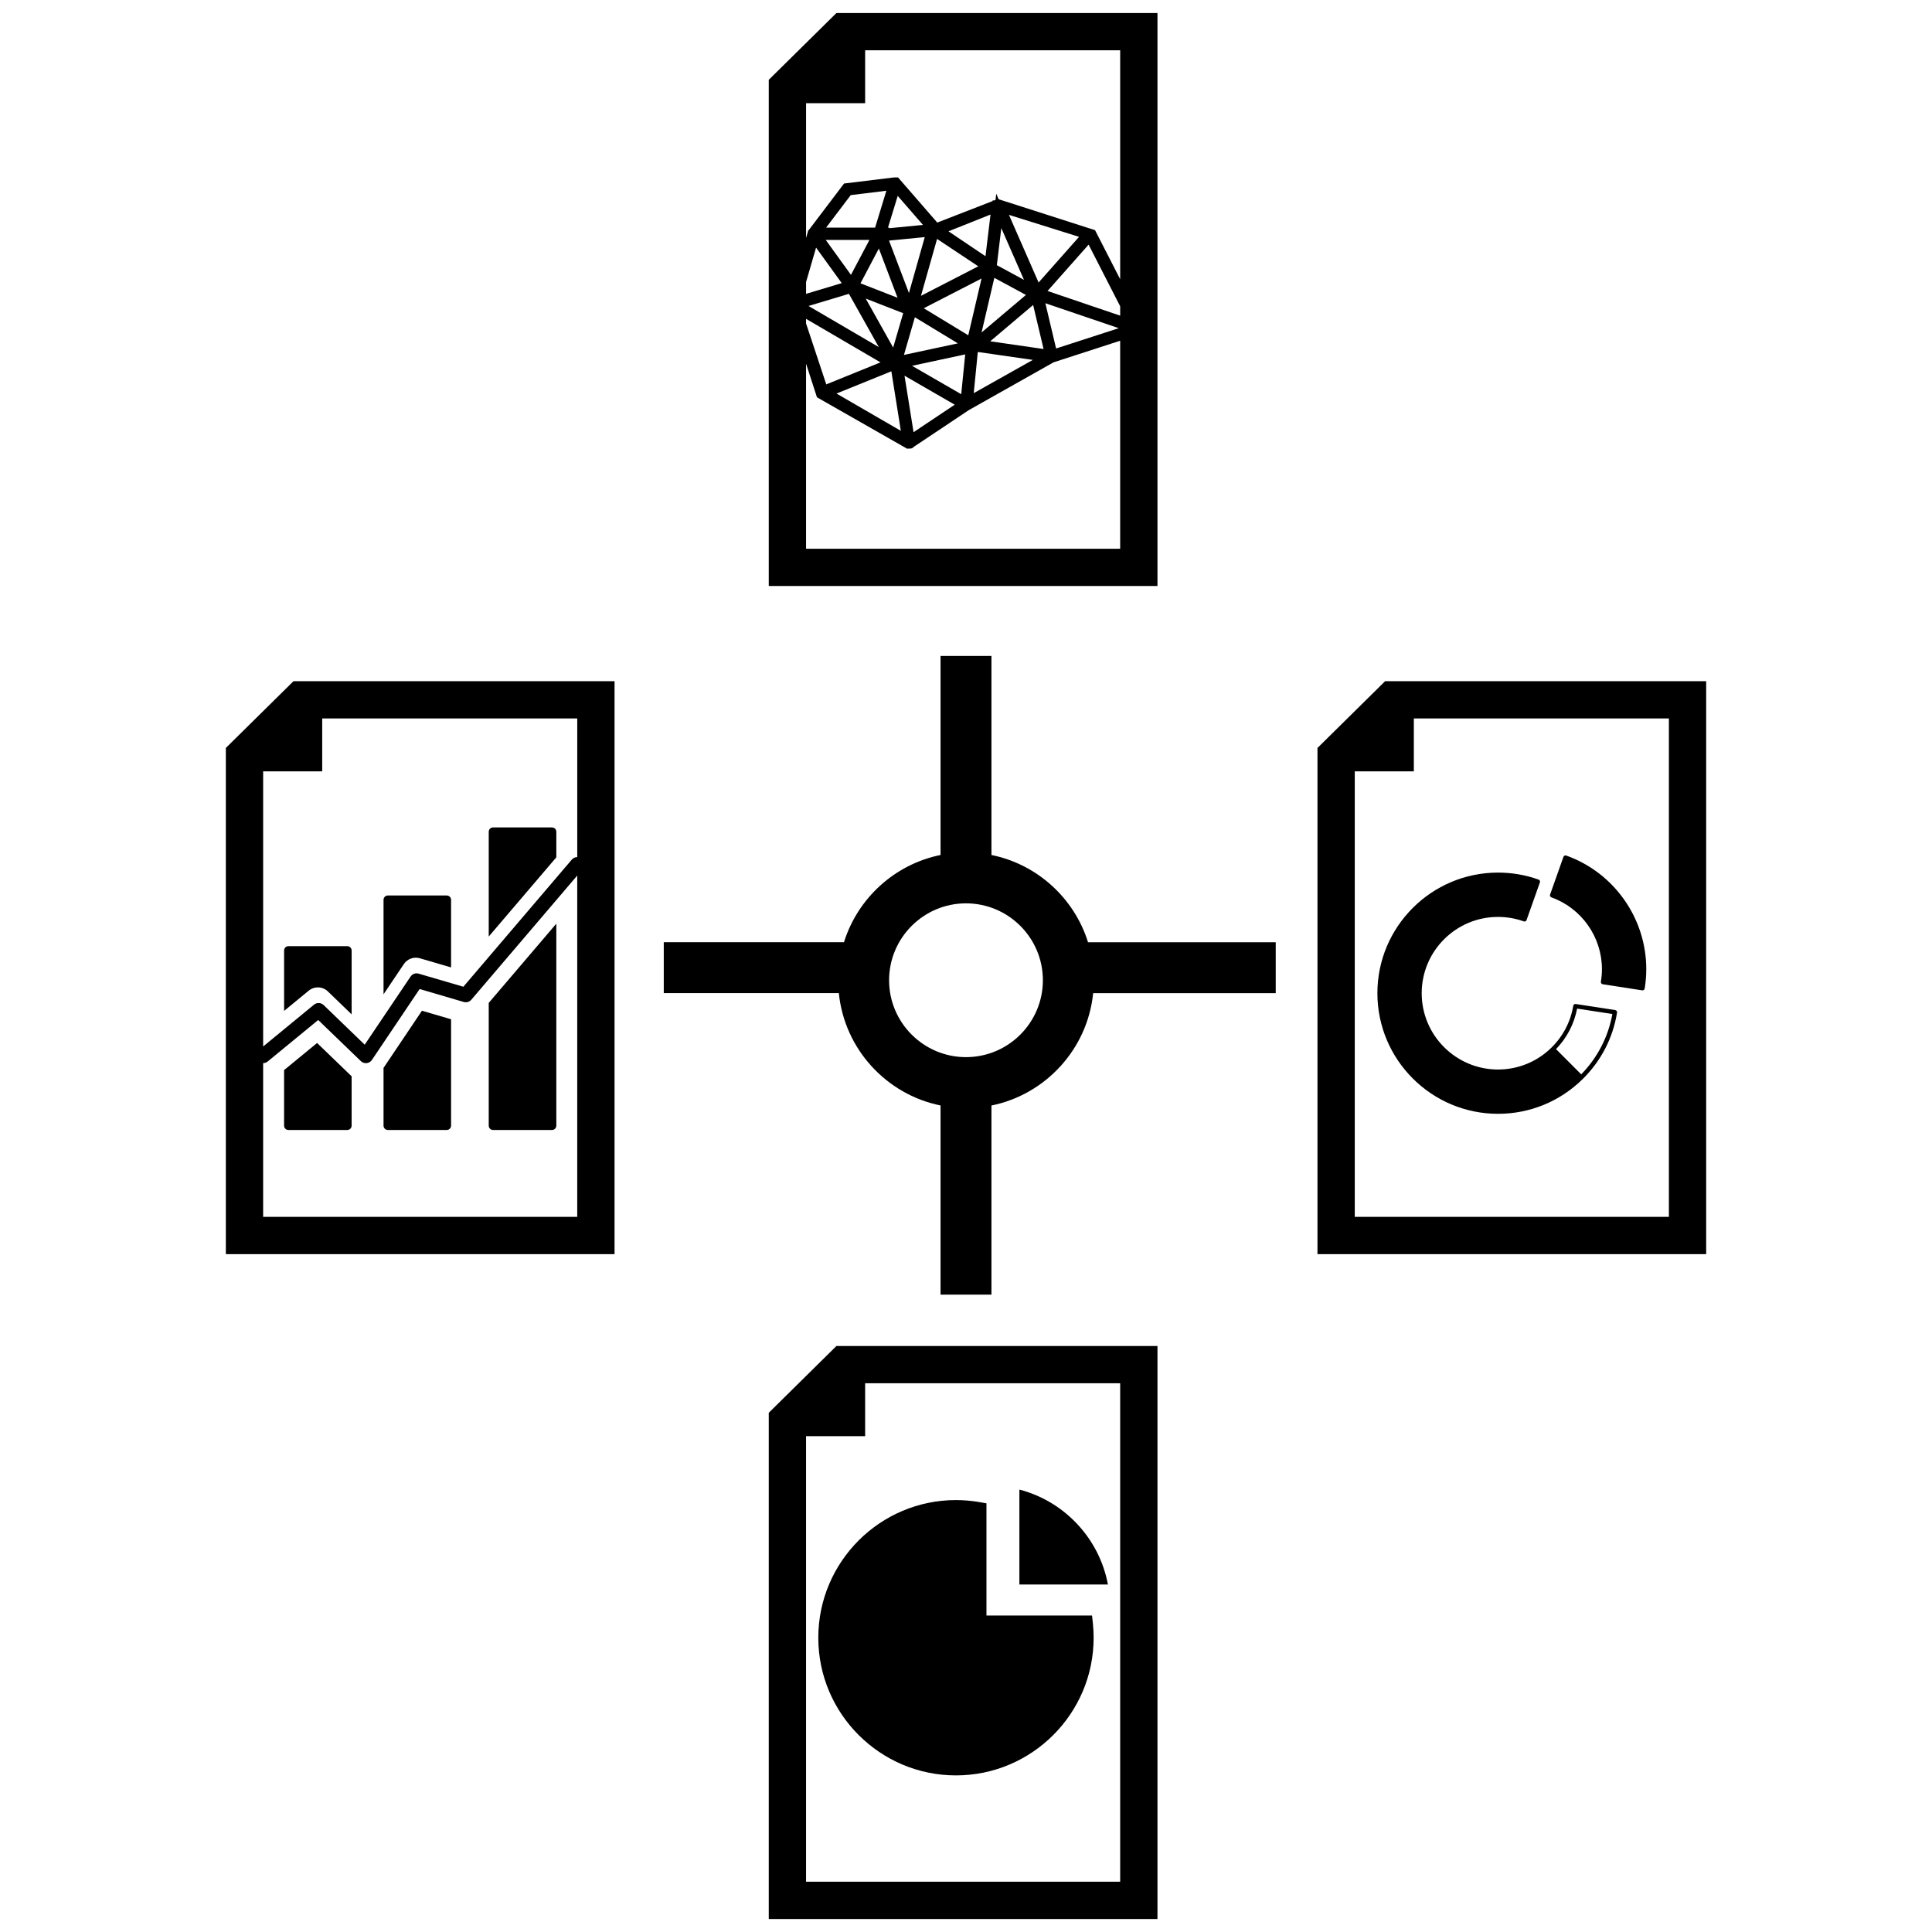 <?xml version="1.0" encoding="utf-8"?>
<!-- Generator: Adobe Illustrator 16.0.0, SVG Export Plug-In . SVG Version: 6.00 Build 0)  -->
<!DOCTYPE svg PUBLIC "-//W3C//DTD SVG 1.1//EN" "http://www.w3.org/Graphics/SVG/1.1/DTD/svg11.dtd">
<svg version="1.1" id="Layer_1" xmlns="http://www.w3.org/2000/svg" xmlns:xlink="http://www.w3.org/1999/xlink" x="0px" y="0px"
	 width="126px" height="126px" viewBox="0 0 126 126" enable-background="new 0 0 126 126" xml:space="preserve">
<g>
	<path d="M14.729,48.78v33.014h25.35V44.425H19.141L14.729,48.78z M37.646,79.361H17.161V69.335
		c0.105-0.002,0.209-0.036,0.296-0.107l3.295-2.707l2.782,2.683c0.102,0.098,0.237,0.143,0.378,0.13
		c0.139-0.015,0.264-0.091,0.342-0.205l3.113-4.627l2.879,0.844c0.18,0.052,0.372-0.007,0.493-0.147l6.907-8.098V79.361z
		 M21.013,46.856h16.634v9.041c-0.132,0.002-0.262,0.054-0.354,0.162l-7.074,8.293L27.3,63.498c-0.197-0.059-0.409,0.02-0.523,0.19
		l-2.992,4.444l-2.678-2.585c-0.173-0.167-0.443-0.178-0.63-0.024l-3.315,2.725V50.305h3.852V46.856z"/>
	<path d="M36.282,54.246c0-0.158-0.128-0.283-0.283-0.283h-3.842c-0.155,0-0.283,0.125-0.283,0.283v2.765v4.068l4.408-5.167V54.246z
		"/>
	<path d="M32.157,73.695h3.842c0.155,0,0.283-0.127,0.283-0.283v-5.229v-0.869v-7.075l-4.408,5.167v5.242v2.765
		C31.874,73.568,32.002,73.695,32.157,73.695z"/>
	<path d="M25.013,69.646v1.786v1.979c0,0.156,0.125,0.283,0.283,0.283h3.839c0.158,0,0.283-0.127,0.283-0.283v-1.379v-5.559
		l-1.9-0.555L25.013,69.646z"/>
	<path d="M27.386,62.497l2.032,0.595v-3.028v-1.38c0-0.155-0.125-0.283-0.283-0.283h-3.839c-0.158,0-0.283,0.128-0.283,0.283v1.98
		v4.181l1.325-1.969C26.566,62.534,26.99,62.381,27.386,62.497z"/>
	<path d="M21.385,64.659l1.548,1.494v-1.836v-2.328c0-0.155-0.125-0.283-0.283-0.283h-3.839c-0.158,0-0.283,0.128-0.283,0.283v2.96
		v0.979l1.604-1.318C20.501,64.305,21.041,64.326,21.385,64.659z"/>
	<path d="M18.527,69.789v0.664v2.959c0,0.156,0.125,0.283,0.283,0.283h3.839c0.158,0,0.283-0.127,0.283-0.283v-3.219l-2.253-2.173
		L18.527,69.789z"/>
	<path d="M90.334,44.425l-4.412,4.355v33.014h25.35V44.425H90.334z M108.84,79.361H88.354V50.305h3.853v-3.448h16.634V79.361z"/>
	<path d="M75.486,0.849H54.55l-4.413,4.356v33.013h25.35V0.849z M57.913,14.844l0.634-2.068l1.647,1.893l-2.21,0.215l0.018-0.039
		H57.913z M57.072,14.844h-3.195l1.606-2.119l2.324-0.285L57.072,14.844z M58.536,19.419l-2.417-0.941l1.197-2.27L58.536,19.419z
		 M56.703,15.648l-1.205,2.278l-1.645-2.278H56.703z M57.313,22.636l-4.583-2.681l2.635-0.791L57.313,22.636z M54.896,18.465
		l-2.326,0.699v-0.772l0.652-2.243L54.896,18.465z M52.569,20.794l4.855,2.839l-3.537,1.436l-1.318-3.976V20.794z M58.132,24.215
		l0.618,3.883l-4.196-2.432L58.132,24.215z M58.25,22.668l-1.789-3.195l2.442,0.952L58.25,22.668z M57.98,15.691l2.33-0.227
		l-1.031,3.646L57.98,15.691z M66.908,19.235l-2.893,2.448l0.833-3.563L66.908,19.235z M65.011,17.294l0.292-2.417l1.479,3.374
		L65.011,17.294z M64.271,16.71l-2.413-1.624l2.741-1.095L64.271,16.71z M63.8,17.369l-3.737,1.924l1.051-3.711L63.8,17.369z
		 M59.666,20.692l2.805,1.702l-3.518,0.753L59.666,20.692z M59.48,23.857l3.468-0.744l-0.26,2.596L59.48,23.857z M62.265,26.393
		l-2.685,1.793l-0.59-3.683L62.265,26.393z M60.246,20.103l3.768-1.939l-0.866,3.702L60.246,20.103z M63.77,22.954l3.589,0.518
		l-3.854,2.167L63.77,22.954z M64.58,22.258l2.798-2.367l0.681,2.87L64.58,22.258z M67.734,18.424l-1.933-4.411l4.572,1.433
		L67.734,18.424z M68.318,18.977l2.678-3.022l2.059,4.021v0.61L68.318,18.977z M72.964,21.403l-4.088,1.324l-0.7-2.951
		L72.964,21.403z M56.422,6.729V3.28h16.633v14.93l-1.639-3.199l-6.287-2.017l-0.155-0.359l-0.05,0.403l-0.107,0.042l-0.087-0.027
		l0.023,0.053l-3.627,1.41l-2.558-2.945l-0.279,0.003v-0.001l-3.242,0.396l-2.313,3.051l-0.048,0.031l0.014,0.021l-0.13,0.448V6.729
		H56.422z M52.569,35.786V23.72l0.711,2.19l5.876,3.351l0.276-0.01l0.055-0.036l0.052,0.028l-0.011-0.057l3.662-2.443l5.521-3.113
		l4.343-1.408v13.564H52.569z"/>
	<path d="M50.137,92.138v33.014h25.35V87.782H54.55L50.137,92.138z M56.422,90.214h16.633v32.506H52.569V93.662h3.853V90.214z"/>
	<path d="M64.66,55.761V42.781h-3.32v12.979c-2.987,0.606-5.4,2.816-6.298,5.688H43.289v3.32h11.418
		c0.368,3.649,3.096,6.61,6.633,7.328v12.339h3.32V72.098c3.535-0.718,6.266-3.679,6.633-7.328H83.2v-3.32H70.958
		C70.061,58.577,67.648,56.367,64.66,55.761z M63,68.944c-2.765,0-5.016-2.25-5.016-5.015s2.251-5.015,5.016-5.015
		s5.014,2.25,5.014,5.015S65.765,68.944,63,68.944z"/>
	<path d="M89.83,64.774c0,4.337,3.528,7.866,7.867,7.866c2.082,0,4.045-0.808,5.527-2.271c1.196-1.182,1.97-2.68,2.236-4.332
		c0-0.001,0-0.001,0-0.001l0,0c0.002-0.009,0-0.018,0-0.024c0-0.011,0-0.021-0.003-0.031c-0.002-0.009-0.006-0.016-0.011-0.023
		c-0.004-0.01-0.006-0.018-0.013-0.026c-0.005-0.007-0.013-0.013-0.02-0.018c-0.007-0.007-0.011-0.014-0.02-0.019
		c-0.009-0.004-0.018-0.006-0.026-0.01c-0.008-0.004-0.017-0.009-0.025-0.011h-0.002l-2.577-0.396c-0.009-0.002-0.018,0-0.026,0.001
		c-0.008,0.001-0.02-0.001-0.027,0.001c-0.011,0.002-0.02,0.009-0.028,0.012c-0.009,0.005-0.016,0.006-0.021,0.011
		c-0.009,0.007-0.016,0.017-0.024,0.024c-0.002,0.005-0.008,0.01-0.013,0.016c-0.007,0.009-0.009,0.02-0.013,0.03
		c-0.002,0.007-0.005,0.015-0.007,0.021c-0.173,1.043-0.666,1.987-1.423,2.73c-0.936,0.92-2.174,1.427-3.484,1.427
		c-2.745,0-4.977-2.232-4.977-4.976c0-2.745,2.231-4.976,4.977-4.976c0.575,0,1.142,0.098,1.68,0.29c0,0,0,0,0,0.001
		c0.018,0.006,0.032,0.009,0.048,0.009c0,0,0.004-0.001,0.007-0.001c0.002,0,0.006-0.001,0.013-0.002
		c0.011-0.002,0.023-0.005,0.034-0.009c0.005-0.003,0.011-0.004,0.016-0.008c0.011-0.005,0.02-0.012,0.027-0.021
		c0.005-0.004,0.007-0.006,0.012-0.011c0.01-0.012,0.019-0.025,0.025-0.042c0-0.001,0-0.001,0-0.002l0.871-2.458
		c0.005-0.01,0.005-0.019,0.005-0.029c0-0.009,0.004-0.018,0.004-0.026c-0.002-0.011-0.004-0.021-0.009-0.03
		c-0.002-0.007-0.002-0.015-0.006-0.022c-0.005-0.011-0.014-0.02-0.022-0.029c-0.002-0.004-0.006-0.01-0.011-0.014
		c-0.008-0.008-0.02-0.013-0.03-0.019c-0.006-0.003-0.011-0.009-0.017-0.011c-0.85-0.304-1.74-0.457-2.646-0.457
		C93.358,56.908,89.83,60.436,89.83,64.774z M102.855,65.778l2.3,0.354c-0.27,1.49-0.968,2.845-2.032,3.934l-1.643-1.645
		C102.189,67.686,102.663,66.777,102.855,65.778z"/>
	<path d="M101.098,58.45c0.005,0.009,0.011,0.016,0.016,0.022c0.006,0.007,0.011,0.016,0.017,0.022
		c0.007,0.006,0.018,0.011,0.026,0.016c0.009,0.004,0.013,0.01,0.02,0.013c1.972,0.707,3.297,2.589,3.297,4.683
		c0,0.271-0.023,0.547-0.069,0.822v0.001c-0.002,0.01,0,0.018,0.002,0.027c0,0.01-0.002,0.019,0,0.027
		c0.002,0.01,0.007,0.017,0.013,0.025c0.003,0.008,0.007,0.017,0.012,0.024c0.004,0.007,0.013,0.012,0.021,0.019
		c0.004,0.007,0.011,0.014,0.017,0.019c0.009,0.005,0.02,0.007,0.028,0.011c0.009,0.003,0.016,0.008,0.023,0.009l0,0h0.003
		l2.574,0.397h0.003c0.006,0.001,0.015,0.002,0.021,0.002c0.017,0,0.032-0.004,0.049-0.01c0.007-0.002,0.012-0.006,0.018-0.009
		c0.007-0.005,0.018-0.01,0.024-0.015c0.006-0.006,0.008-0.012,0.015-0.018s0.013-0.013,0.018-0.021
		c0.004-0.006,0.004-0.013,0.006-0.02c0.005-0.01,0.009-0.018,0.012-0.028c0,0,0,0,0-0.001c0.066-0.419,0.102-0.844,0.102-1.263
		c0-3.314-2.098-6.293-5.219-7.407h-0.003c-0.034-0.012-0.068-0.01-0.099,0.003c-0.003,0.002-0.005,0.002-0.009,0.003
		c-0.009,0.004-0.018,0.012-0.024,0.018c-0.006,0.006-0.013,0.008-0.02,0.015c-0.006,0.008-0.011,0.018-0.015,0.025
		c-0.005,0.008-0.011,0.015-0.013,0.022l-0.871,2.458c-0.003,0.008-0.003,0.017-0.005,0.026c0,0.01-0.004,0.019-0.004,0.029
		c0.002,0.008,0.004,0.016,0.006,0.023C101.092,58.432,101.092,58.441,101.098,58.45z"/>
	<path d="M62.345,115.787c4.951,0,8.979-4.027,8.979-8.978c0-0.312-0.018-0.638-0.052-0.968l-0.053-0.483h-6.885v-7.315
		l-0.447-0.078c-0.517-0.089-1.036-0.134-1.542-0.134c-4.95,0-8.978,4.027-8.978,8.979C53.367,111.76,57.395,115.787,62.345,115.787
		z"/>
	<path d="M66.482,97.147v6.191h5.774C71.699,100.344,69.43,97.912,66.482,97.147z"/>
</g>
</svg>

